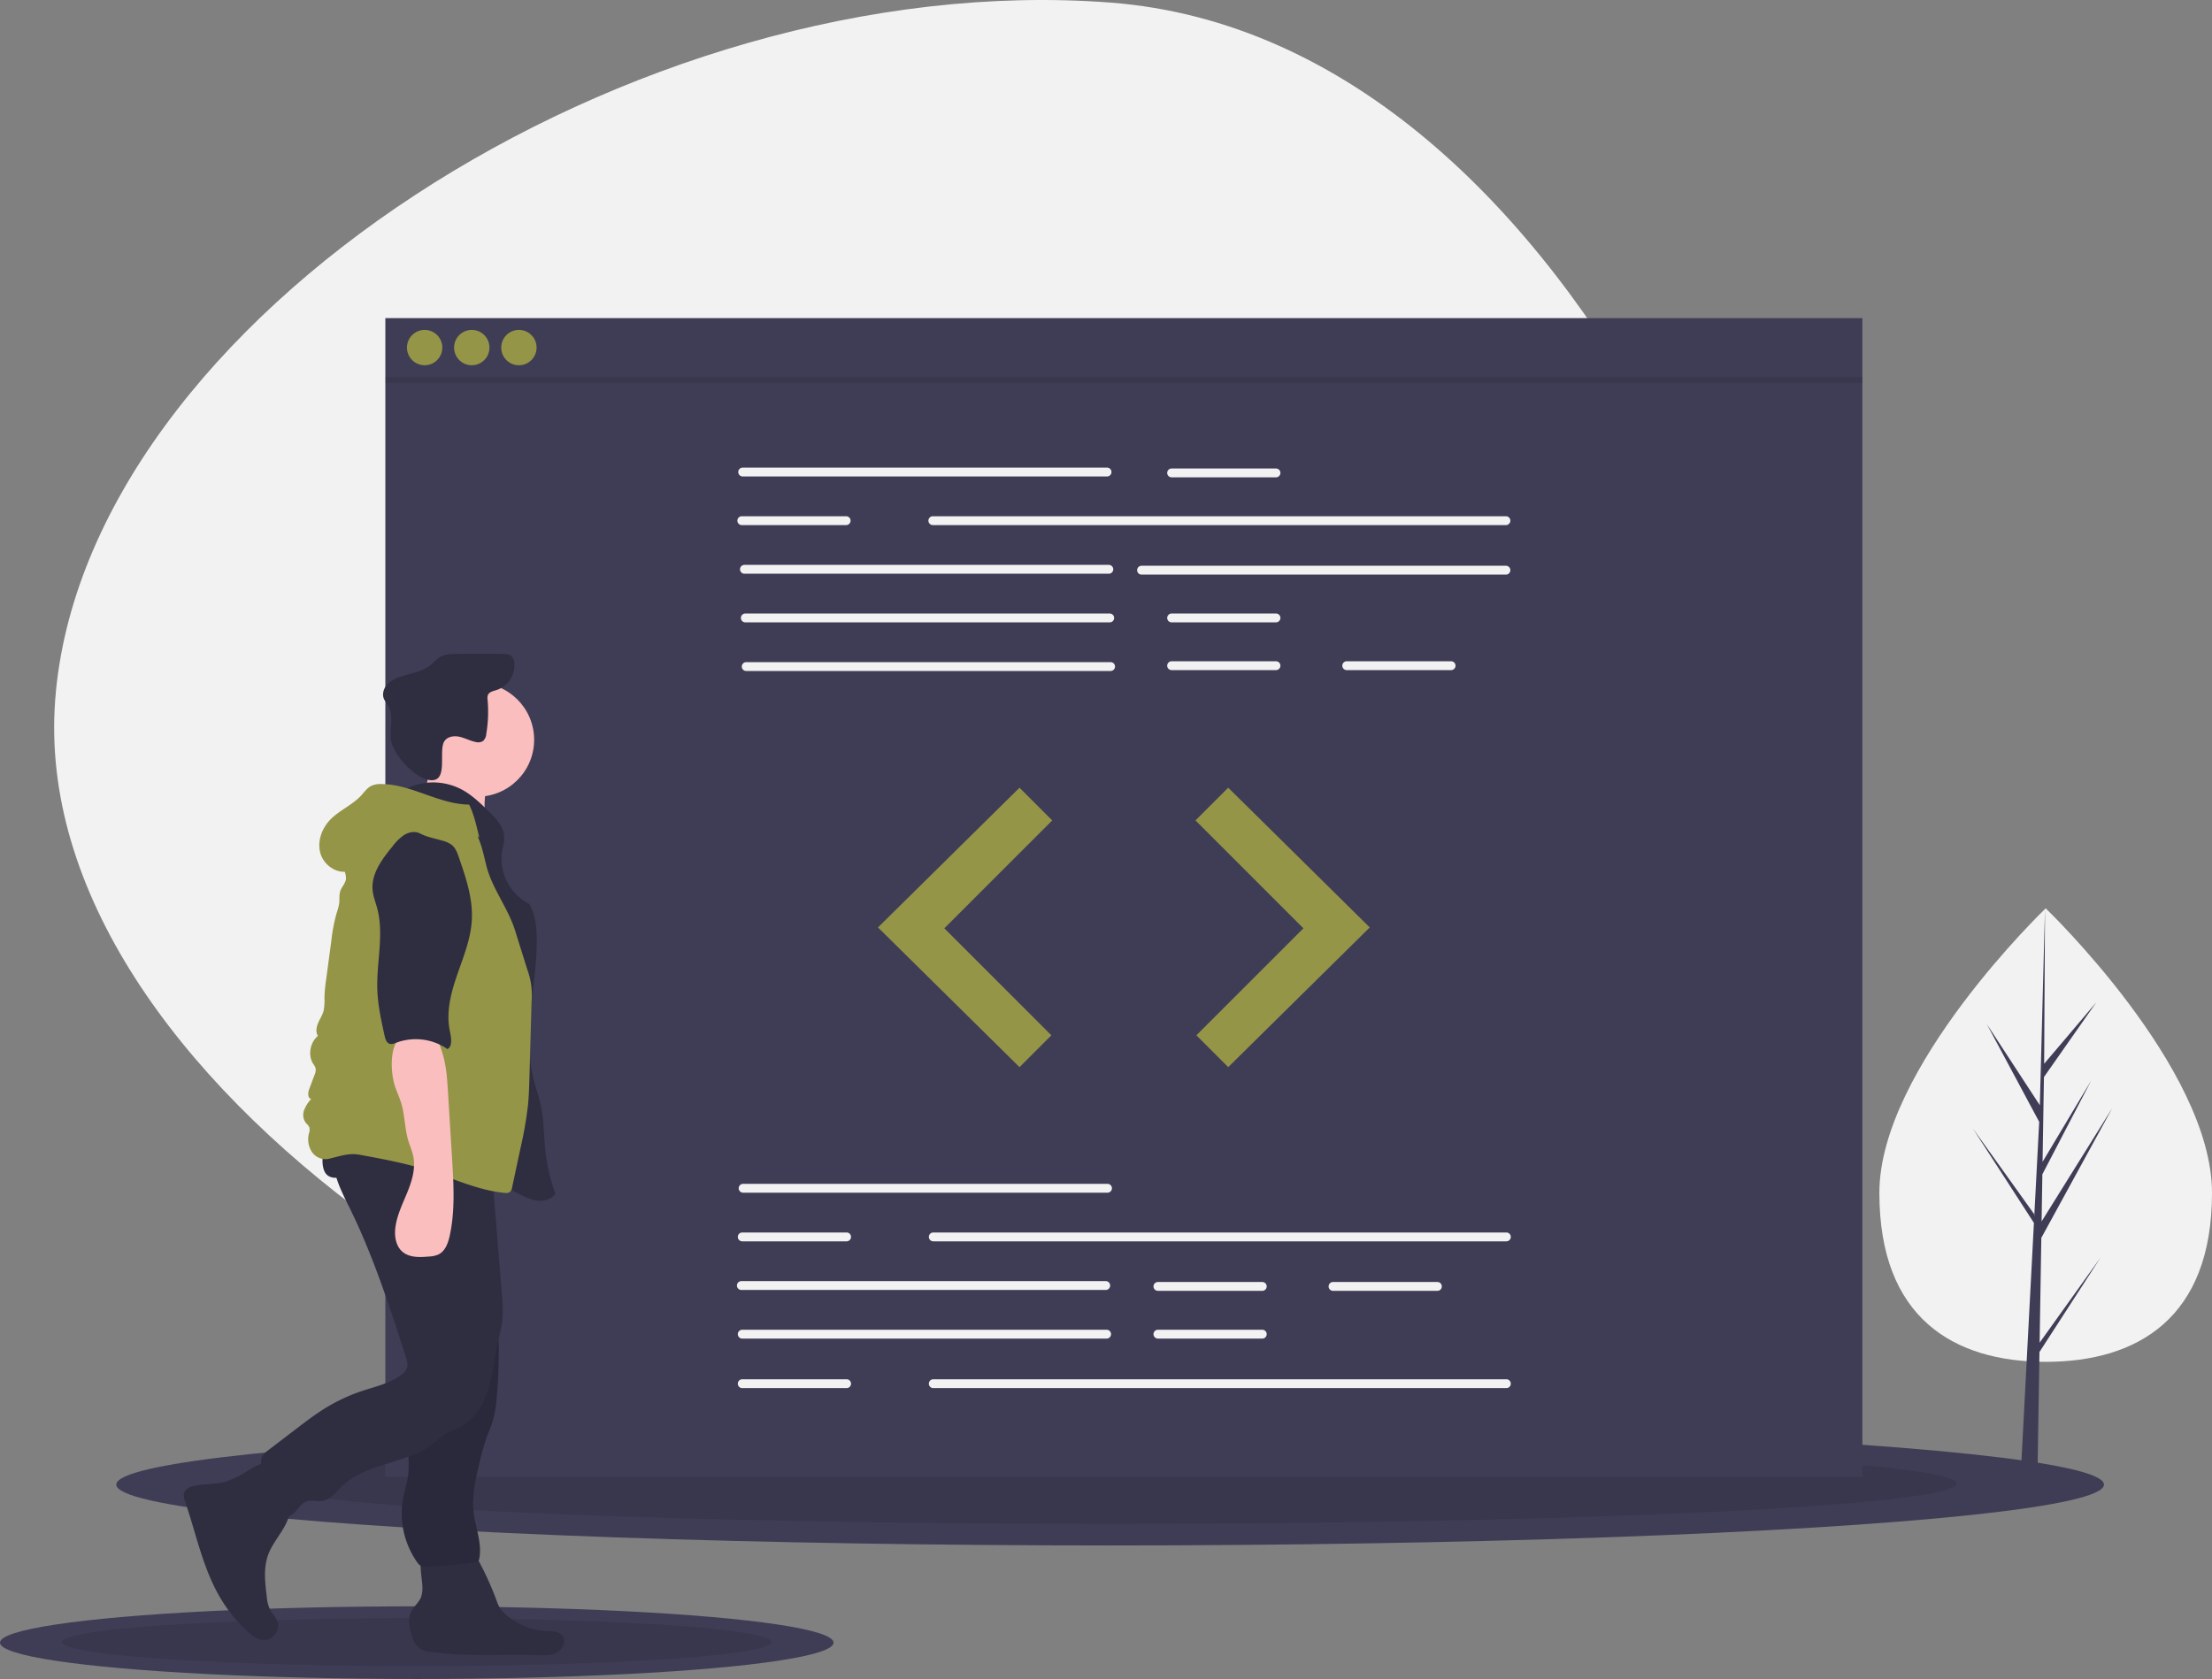<svg id="a594ac37-6d44-4297-8862-1cbd9c01c0b7" data-name="Layer 1" xmlns="http://www.w3.org/2000/svg" width="1126.194" height="855" viewBox="0 0 1126.194 855"><rect x="0" y="0" width="1126.194" height="855" fill="#808080" stroke="none"/><title>code review</title><path d="M581.768,778.438C339.369,759.991,50.297,572.172,65.014,378.781S359.7,5.358,602.099,23.805,984.031,403.667,969.314,597.058,824.166,796.885,581.768,778.438Z" transform="translate(-36.903 -22.5)" fill="#f2f2f2"/><ellipse cx="565.194" cy="756" rx="506" ry="31" fill="#3f3d56"/><ellipse cx="565.194" cy="755.5" rx="431" ry="20.5" opacity="0.1"/><ellipse cx="212.194" cy="836.5" rx="212.194" ry="18.5" fill="#3f3d56"/><ellipse cx="212.194" cy="836.202" rx="180.742" ry="12.234" opacity="0.1"/><rect x="196.194" y="162" width="752" height="590" fill="#3f3d56"/><path d="M600.541,265.129H415.024a2.251,2.251,0,1,1,0-4.503H600.541a2.251,2.251,0,0,1,0,4.503Z" transform="translate(-36.903 -22.5)" fill="#f2f2f2"/><path d="M803.62,289.895H511.835a2.251,2.251,0,0,1,0-4.503H803.62a2.251,2.251,0,1,1,0,4.503Z" transform="translate(-36.903 -22.5)" fill="#f2f2f2"/><path d="M601.442,314.661H415.924a2.251,2.251,0,1,1,0-4.503H601.442a2.251,2.251,0,1,1,0,4.503Z" transform="translate(-36.903 -22.5)" fill="#f2f2f2"/><path d="M803.62,315.111H618.102a2.251,2.251,0,0,1,0-4.503H803.62a2.251,2.251,0,1,1,0,4.503Z" transform="translate(-36.903 -22.5)" fill="#f2f2f2"/><path d="M601.892,339.426H416.374a2.251,2.251,0,0,1,0-4.503H601.892a2.251,2.251,0,1,1,0,4.503Z" transform="translate(-36.903 -22.5)" fill="#f2f2f2"/><path d="M602.342,364.192H416.825a2.251,2.251,0,0,1,0-4.503H602.342a2.251,2.251,0,1,1,0,4.503Z" transform="translate(-36.903 -22.5)" fill="#f2f2f2"/><path d="M686.546,265.579H633.412a2.251,2.251,0,0,1,0-4.503h53.134a2.251,2.251,0,1,1,0,4.503Z" transform="translate(-36.903 -22.5)" fill="#f2f2f2"/><path d="M686.546,339.426H633.412a2.251,2.251,0,0,1,0-4.503h53.134a2.251,2.251,0,1,1,0,4.503Z" transform="translate(-36.903 -22.5)" fill="#f2f2f2"/><path d="M686.546,363.742H633.412a2.251,2.251,0,1,1,0-4.503h53.134a2.251,2.251,0,1,1,0,4.503Z" transform="translate(-36.903 -22.5)" fill="#f2f2f2"/><path d="M775.702,363.742H722.569a2.251,2.251,0,0,1,0-4.503h53.134a2.251,2.251,0,1,1,0,4.503Z" transform="translate(-36.903 -22.5)" fill="#f2f2f2"/><path d="M467.707,289.895H414.573a2.251,2.251,0,0,1,0-4.503h53.134a2.251,2.251,0,0,1,0,4.503Z" transform="translate(-36.903 -22.5)" fill="#f2f2f2"/><path d="M600.766,629.861H415.249a2.251,2.251,0,0,1,0-4.503H600.766a2.251,2.251,0,0,1,0,4.503Z" transform="translate(-36.903 -22.5)" fill="#f2f2f2"/><path d="M599.866,679.392H414.348a2.251,2.251,0,1,1,0-4.503H599.866a2.251,2.251,0,0,1,0,4.503Z" transform="translate(-36.903 -22.5)" fill="#f2f2f2"/><path d="M600.316,704.158H414.798a2.251,2.251,0,1,1,0-4.503H600.316a2.251,2.251,0,1,1,0,4.503Z" transform="translate(-36.903 -22.5)" fill="#f2f2f2"/><path d="M679.566,679.842H626.433a2.251,2.251,0,0,1,0-4.503h53.134a2.251,2.251,0,0,1,0,4.503Z" transform="translate(-36.903 -22.5)" fill="#f2f2f2"/><path d="M679.566,704.158H626.433a2.251,2.251,0,0,1,0-4.503h53.134a2.251,2.251,0,1,1,0,4.503Z" transform="translate(-36.903 -22.5)" fill="#f2f2f2"/><path d="M768.723,679.842H715.589a2.251,2.251,0,1,1,0-4.503h53.134a2.251,2.251,0,0,1,0,4.503Z" transform="translate(-36.903 -22.5)" fill="#f2f2f2"/><path d="M803.845,654.626H512.06a2.251,2.251,0,0,1,0-4.503H803.845a2.251,2.251,0,0,1,0,4.503Z" transform="translate(-36.903 -22.5)" fill="#f2f2f2"/><path d="M467.932,654.626H414.798a2.251,2.251,0,0,1,0-4.503H467.932a2.251,2.251,0,0,1,0,4.503Z" transform="translate(-36.903 -22.5)" fill="#f2f2f2"/><path d="M803.845,729.374H512.06a2.251,2.251,0,1,1,0-4.503H803.845a2.251,2.251,0,0,1,0,4.503Z" transform="translate(-36.903 -22.5)" fill="#f2f2f2"/><path d="M467.932,729.374H414.798a2.251,2.251,0,1,1,0-4.503H467.932a2.251,2.251,0,1,1,0,4.503Z" transform="translate(-36.903 -22.5)" fill="#f2f2f2"/><polygon points="519.06 401.13 447.014 472.275 519.06 543.42 535.27 527.21 480.786 472.725 535.72 417.79 519.06 401.13" fill="#959547"/><polygon points="625.327 401.13 697.373 472.275 625.327 543.42 609.117 527.21 663.602 472.725 608.667 417.79 625.327 401.13" fill="#959547"/><circle cx="216.194" cy="177" r="9" fill="#959547"/><circle cx="240.194" cy="177" r="9" fill="#959547"/><circle cx="264.194" cy="177" r="9" fill="#959547"/><rect x="196.194" y="192" width="752" height="3" opacity="0.1"/><path d="M1163.097,629.954c0,63.771-37.911,86.038-84.676,86.038s-84.676-22.266-84.676-86.038,84.676-144.898,84.676-144.898S1163.097,566.182,1163.097,629.954Z" transform="translate(-36.903 -22.5)" fill="#f2f2f2"/><polygon points="1038.433 683.736 1039.3 630.365 1075.391 564.338 1039.436 621.993 1039.826 597.995 1064.699 550.226 1039.929 591.645 1039.929 591.645 1040.63 548.484 1067.265 510.453 1040.74 541.697 1041.178 462.556 1038.425 567.325 1038.651 563.003 1011.571 521.552 1038.217 571.3 1035.694 619.503 1035.619 618.223 1004.4 574.602 1035.524 622.743 1035.209 628.771 1035.152 628.862 1035.178 629.357 1028.776 751.653 1037.329 751.653 1038.355 688.485 1069.404 640.461 1038.433 683.736" fill="#3f3d56"/><path d="M159.525,773.591a43.126,43.126,0,0,1-8.178,3.503c-5.079,1.387-10.507.878-15.637,2.063-2.1.485-4.386,1.499-5.054,3.549-.49,1.503.043,3.127.553,4.623,5.669,16.62,9.085,34.266,18.125,49.321a74.641,74.641,0,0,0,13.993,16.988c2.055,1.852,4.384,3.664,7.135,3.955a7.248,7.248,0,0,0,7.371-10.182c-.811-1.801-2.317-3.196-3.289-4.916a18.757,18.757,0,0,1-1.819-6.991c-.893-7.108-1.754-14.538.709-21.265,1.652-4.512,4.682-8.359,7.206-12.447s4.622-8.772,4.06-13.544c-.383-3.257-1.972-6.237-3.65-9.054-1.681-2.823-5.005-10.408-8.383-11.35C169.16,766.864,162.583,772.024,159.525,773.591Z" transform="translate(-36.903 -22.5)" fill="#2f2e41"/><path d="M251.96,831a14.019,14.019,0,0,1-.663,4.745c-1.058,2.793-3.681,4.706-5.036,7.367-1.885,3.701-1.031,8.174.218,12.135.783,2.483,1.81,5.067,3.912,6.603a12.893,12.893,0,0,0,5.954,1.907c18.036,2.496,36.358,1.064,54.559,1.587,3.317.095,6.829.211,9.725-1.41s4.686-5.697,2.717-8.368c-1.769-2.399-5.265-2.376-8.242-2.518a33.912,33.912,0,0,1-20.913-8.615,15.112,15.112,0,0,1-2.933-3.377,20.753,20.753,0,0,1-1.534-3.518,156.799,156.799,0,0,0-9.084-20.119c-.979-1.815-2.087-3.705-3.906-4.676a10.323,10.323,0,0,0-4.239-.926c-4.536-.294-16.283-1.838-19.791,1.69C249.461,816.768,252.032,826.86,251.96,831Z" transform="translate(-36.903 -22.5)" fill="#2f2e41"/><circle cx="242.971" cy="376.72" r="28.975" fill="#fbbebe"/><path d="M253.709,423.146c-1.723,4.614-4.647,8.947-8.9,11.43l40.075,8.175a42.453,42.453,0,0,1-.562-17.869,10.3,10.3,0,0,0,.24-4.409c-.754-2.907-4.026-4.307-6.955-4.974-7.314-1.667-13.782-2.561-20.579-5.792C254.95,413.263,255.241,419.045,253.709,423.146Z" transform="translate(-36.903 -22.5)" fill="#fbbebe"/><path d="M244.474,423.727a31.338,31.338,0,0,1,27.313.714c5.138,2.707,9.392,6.794,13.572,10.826,3.853,3.717,7.962,7.972,8.236,13.319.132,2.59-.676,5.123-1.084,7.684a25.766,25.766,0,0,0,13.78,26.469c3.184,5.303,3.841,11.729,3.889,17.914.185,23.436-7.209,47.161-1.93,69.995,1.239,5.361,3.162,10.554,4.232,15.951,1.387,6.991,1.318,14.18,2.044,21.27a95.266,95.266,0,0,0,5.113,22.495c-1.744,2.774-5.374,3.837-8.642,3.613s-6.325-1.643-9.242-3.136c-14.123-7.227-27.059-16.757-41.687-22.9-9.678-4.064-19.987-6.595-29.376-11.288s-18.12-12.142-20.99-22.238c-1.241-4.365-1.318-8.965-1.385-13.503-.285-19.114-.55-38.436,3.61-57.094,3.669-16.454,10.741-32.194,12.284-48.981.502-5.464.513-11.314,3.566-15.873C232.091,432.52,241.409,430.851,244.474,423.727Z" transform="translate(-36.903 -22.5)" fill="#2f2e41"/><path d="M263.395,399.629c1.707-2.227,5-2.531,7.728-1.872s5.243,2.064,7.997,2.599a4.675,4.675,0,0,0,3.743-.526,5.444,5.444,0,0,0,1.615-3.57,68.163,68.163,0,0,0,.671-17.38,5.147,5.147,0,0,1,.159-2.437c.682-1.643,2.763-2.035,4.462-2.562a13.316,13.316,0,0,0,9.013-13.633,5.421,5.421,0,0,0-1.657-3.741c-1.175-.958-2.82-1.016-4.336-1.029q-11.683-.094-23.367.006c-2.883.025-5.91.096-8.409,1.533-1.848,1.063-3.222,2.773-4.88,4.112-4.326,3.491-10.178,4.201-15.441,5.991a15.308,15.308,0,0,0-6.768,4.036c-1.75,2-2.592,4.973-1.493,7.393a26.252,26.252,0,0,0,1.887,2.904c3.105,4.964,1.038,11.403,1.501,17.24.579,7.288,11.365,19.112,18.679,20.836C266.308,422.311,259.486,404.414,263.395,399.629Z" transform="translate(-36.903 -22.5)" fill="#2f2e41"/><path d="M247.037,719.183c.745,5.322,1.701,10.662,1.445,16.029-.357,7.494-3.059,14.714-3.559,22.199-.373,5.591.49,11.242-.287,16.791-.497,3.553-1.656,6.978-2.373,10.494a43.395,43.395,0,0,0,6.973,33.265,5.448,5.448,0,0,0,2.023,1.961,5.714,5.714,0,0,0,2.508.332,179.947,179.947,0,0,0,25.17-2.287,2.414,2.414,0,0,0,1.616-.713,2.266,2.266,0,0,0,.351-.954c1.544-7.936-1.977-15.893-2.872-23.928-.956-8.58,1.103-17.177,3.146-25.565a113.548,113.548,0,0,1,3.467-12.228c.988-2.697,2.181-5.321,3.037-8.063a61.46,61.46,0,0,0,2.202-13.203q.892-10.575.945-21.199a88.958,88.958,0,0,0-1.665-20.01c-1.878-8.338-5.724-16.081-9.536-23.73a15.029,15.029,0,0,0-5.618,2.67,125.38,125.38,0,0,1-15.35,8.481c-3.567,1.657-10.522,2.833-12.786,6.286-2.232,3.405-.792,10.351-.621,14.106Q245.694,709.584,247.037,719.183Z" transform="translate(-36.903 -22.5)" fill="#2f2e41"/><path d="M247.037,719.183c.745,5.322,1.701,10.662,1.445,16.029-.357,7.494-3.059,14.714-3.559,22.199-.373,5.591.49,11.242-.287,16.791-.497,3.553-1.656,6.978-2.373,10.494a43.395,43.395,0,0,0,6.973,33.265,5.448,5.448,0,0,0,2.023,1.961,5.714,5.714,0,0,0,2.508.332,179.947,179.947,0,0,0,25.17-2.287,2.414,2.414,0,0,0,1.616-.713,2.266,2.266,0,0,0,.351-.954c1.544-7.936-1.977-15.893-2.872-23.928-.956-8.58,1.103-17.177,3.146-25.565a113.548,113.548,0,0,1,3.467-12.228c.988-2.697,2.181-5.321,3.037-8.063a61.46,61.46,0,0,0,2.202-13.203q.892-10.575.945-21.199a88.958,88.958,0,0,0-1.665-20.01c-1.878-8.338-5.724-16.081-9.536-23.73a15.029,15.029,0,0,0-5.618,2.67,125.38,125.38,0,0,1-15.35,8.481c-3.567,1.657-10.522,2.833-12.786,6.286-2.232,3.405-.792,10.351-.621,14.106Q245.694,709.584,247.037,719.183Z" transform="translate(-36.903 -22.5)" opacity="0.1"/><path d="M207.864,605.518c-3.848,10.359,1.808,21.554,6.722,31.452,12.106,24.386,20.513,50.407,28.874,76.317.626,1.941,1.252,4.058.554,5.974a7.825,7.825,0,0,1-2.822,3.347c-5.765,4.379-13.107,5.939-19.975,8.23a90.184,90.184,0,0,0-18.943,8.88c-4.977,3.084-9.639,6.644-14.292,10.197l-14.812,11.312a9.903,9.903,0,0,0-2.476,2.397c-1.429,2.241-.843,5.167-.132,7.728a131.432,131.432,0,0,0,7.252,19.792,6.911,6.911,0,0,0,2.63,3.447c2.312,1.242,5.14-.405,6.905-2.347s3.292-4.359,5.781-5.193c2.486-.833,5.222.176,7.818-.189,4.199-.589,6.986-4.457,10.013-7.426,12.365-12.131,33.01-11.251,46.612-21.977a59.228,59.228,0,0,1,6.231-4.868c2.3-1.359,4.907-2.105,7.293-3.307,7.257-3.654,11.819-11.209,14.262-18.957s3.141-15.928,4.897-23.861c.908-4.101,2.103-8.158,2.507-12.338a66.094,66.094,0,0,0-.253-11.666L287.604,621.748c-.4-4.943-.8-9.892-1.576-14.791-14.577.521-29.143,1.108-43.728,1.28C230.695,608.374,218.876,609.186,207.864,605.518Z" transform="translate(-36.903 -22.5)" fill="#2f2e41"/><path d="M202.506,619.721c1.977,3.18,6.79,3.114,10.104,1.371s5.889-4.673,9.211-6.401c4.464-2.323,9.746-2.235,14.776-2.093,7.964.225,16.025.464,23.687,2.647,7.925,2.257,15.64,6.603,23.834,5.736,1.426-.151,2.985-.56,3.761-1.766a5.544,5.544,0,0,0,.62-2.836l.268-7.159a6.464,6.464,0,0,0-.57-3.625,6.082,6.082,0,0,0-2.716-2.079c-11.663-5.646-24.965-6.697-37.915-7.141q-9.875-.338-19.757-.278c-5.591.034-12.303-.775-17.739.719C202.774,598.82,198.805,613.769,202.506,619.721Z" transform="translate(-36.903 -22.5)" fill="#2f2e41"/><path d="M275.742,432.226c-15.282-.135-29.131-10.223-44.412-10.468a11.514,11.514,0,0,0-5.393.93c-2.129,1.073-3.529,3.147-5.147,4.898-4.518,4.893-11.061,7.505-15.703,12.281-4.352,4.478-6.773,11.15-5.055,17.153s8.204,10.608,14.279,9.165A36.801,36.801,0,0,1,228.65,446.706a72.887,72.887,0,0,1,11.205-5.882c6.868-3.112,14.548-6.283,21.718-3.95a30.638,30.638,0,0,1,7.409,4.04l11.954,8.03C279.543,443.45,278.29,437.288,275.742,432.226Z" transform="translate(-36.903 -22.5)" fill="#959547"/><path d="M212.552,460.874c-2.029,2.532.894,6.2.447,9.413-.297,2.135-2.054,3.765-2.786,5.793-.758,2.1-.356,4.427-.643,6.641a28.489,28.489,0,0,1-1.275,4.73,84.975,84.975,0,0,0-2.686,14.026l-2.675,19.976a75.681,75.681,0,0,0-.846,9.078,27.107,27.107,0,0,1-.452,6.787c-.592,2.183-1.904,4.093-2.786,6.175s-1.291,4.602-.099,6.524c-3.991,3.325-5.178,9.854-2.387,14.235a7.899,7.899,0,0,1,1.23,2.265,5.82,5.82,0,0,1-.542,3.34l-2.705,7.207c-.692,1.845-.911,4.653,1.014,5.074a17.006,17.006,0,0,0-3.651,5.767,6.866,6.866,0,0,0,.972,6.506,8.289,8.289,0,0,1,1.694,2.056,5.473,5.473,0,0,1-.196,3.243,11.906,11.906,0,0,0,1.473,9.333,8.371,8.371,0,0,0,8.418,3.609c5.41-1.22,10.272-3.147,15.728-2.146,11.746,2.155,23.53,4.32,34.906,7.952,12.984,4.145,25.556,10.224,39.126,11.5a3.798,3.798,0,0,0,2.617-.407,3.931,3.931,0,0,0,1.21-2.488q2.097-9.832,4.194-19.665a202.363,202.363,0,0,0,3.855-22.028c.477-4.781.614-9.589.749-14.392l1.081-38.231a38.197,38.197,0,0,0-2.2-16.62l-6.217-19.848c-3.548-11.327-11.688-21.371-14.586-32.882-1.834-7.285-3.189-15.103-8.108-20.781-7.012-8.095-19.145-9.354-29.764-7.962-4.797.629-9.636,1.714-13.785,4.202-4.798,2.877-8.333,7.409-11.753,11.836C218.305,454.343,215.436,457.276,212.552,460.874Z" transform="translate(-36.903 -22.5)" fill="#959547"/><path d="M237.347,573.323c.875,3.773,2.712,7.251,3.837,10.957,1.884,6.209,1.724,12.896,3.605,19.106.789,2.606,1.933,5.109,2.5,7.773,1.321,6.211-.608,12.636-3.003,18.516s-5.313,11.678-6.091,17.98c-.548,4.438.239,9.45,3.66,12.331,3.552,2.99,8.713,2.788,13.339,2.39a14.016,14.016,0,0,0,4.841-1.008c3.538-1.674,5.028-5.86,5.855-9.685,2.771-12.819,1.98-26.106,1.174-39.197l-2.106-34.234c-.405-6.591-.84-13.318-2.871-19.646-.739-2.302-2.026-6.954-4.129-8.424-2.083-1.456-8.03-1.521-10.609-1.642C235.251,547.97,235.387,564.856,237.347,573.323Z" transform="translate(-36.903 -22.5)" fill="#fbbebe"/><path d="M250.751,446.923c-2.471-1.294-5.584-.736-7.972.704a24.568,24.568,0,0,0-5.972,5.798c-5.339,6.517-10.991,13.995-10.199,22.382.297,3.145,1.501,6.121,2.317,9.172,3.579,13.38-.379,27.53.075,41.373.262,7.999,2.003,15.866,3.736,23.679.354,1.595.92,3.44,2.463,3.977,1.159.403,2.41-.115,3.557-.551A28.371,28.371,0,0,1,264.721,556.731c2.865-1.529,1.791-6.363,1.149-9.546-1.908-9.458.682-19.214,3.828-28.335s6.911-18.23,7.432-27.865c.591-10.916-3.029-21.571-6.6-31.903-.779-2.255-1.631-4.62-3.439-6.178a13.665,13.665,0,0,0-5.203-2.377C258.096,449.406,254.255,448.758,250.751,446.923Z" transform="translate(-36.903 -22.5)" fill="#2f2e41"/></svg>
